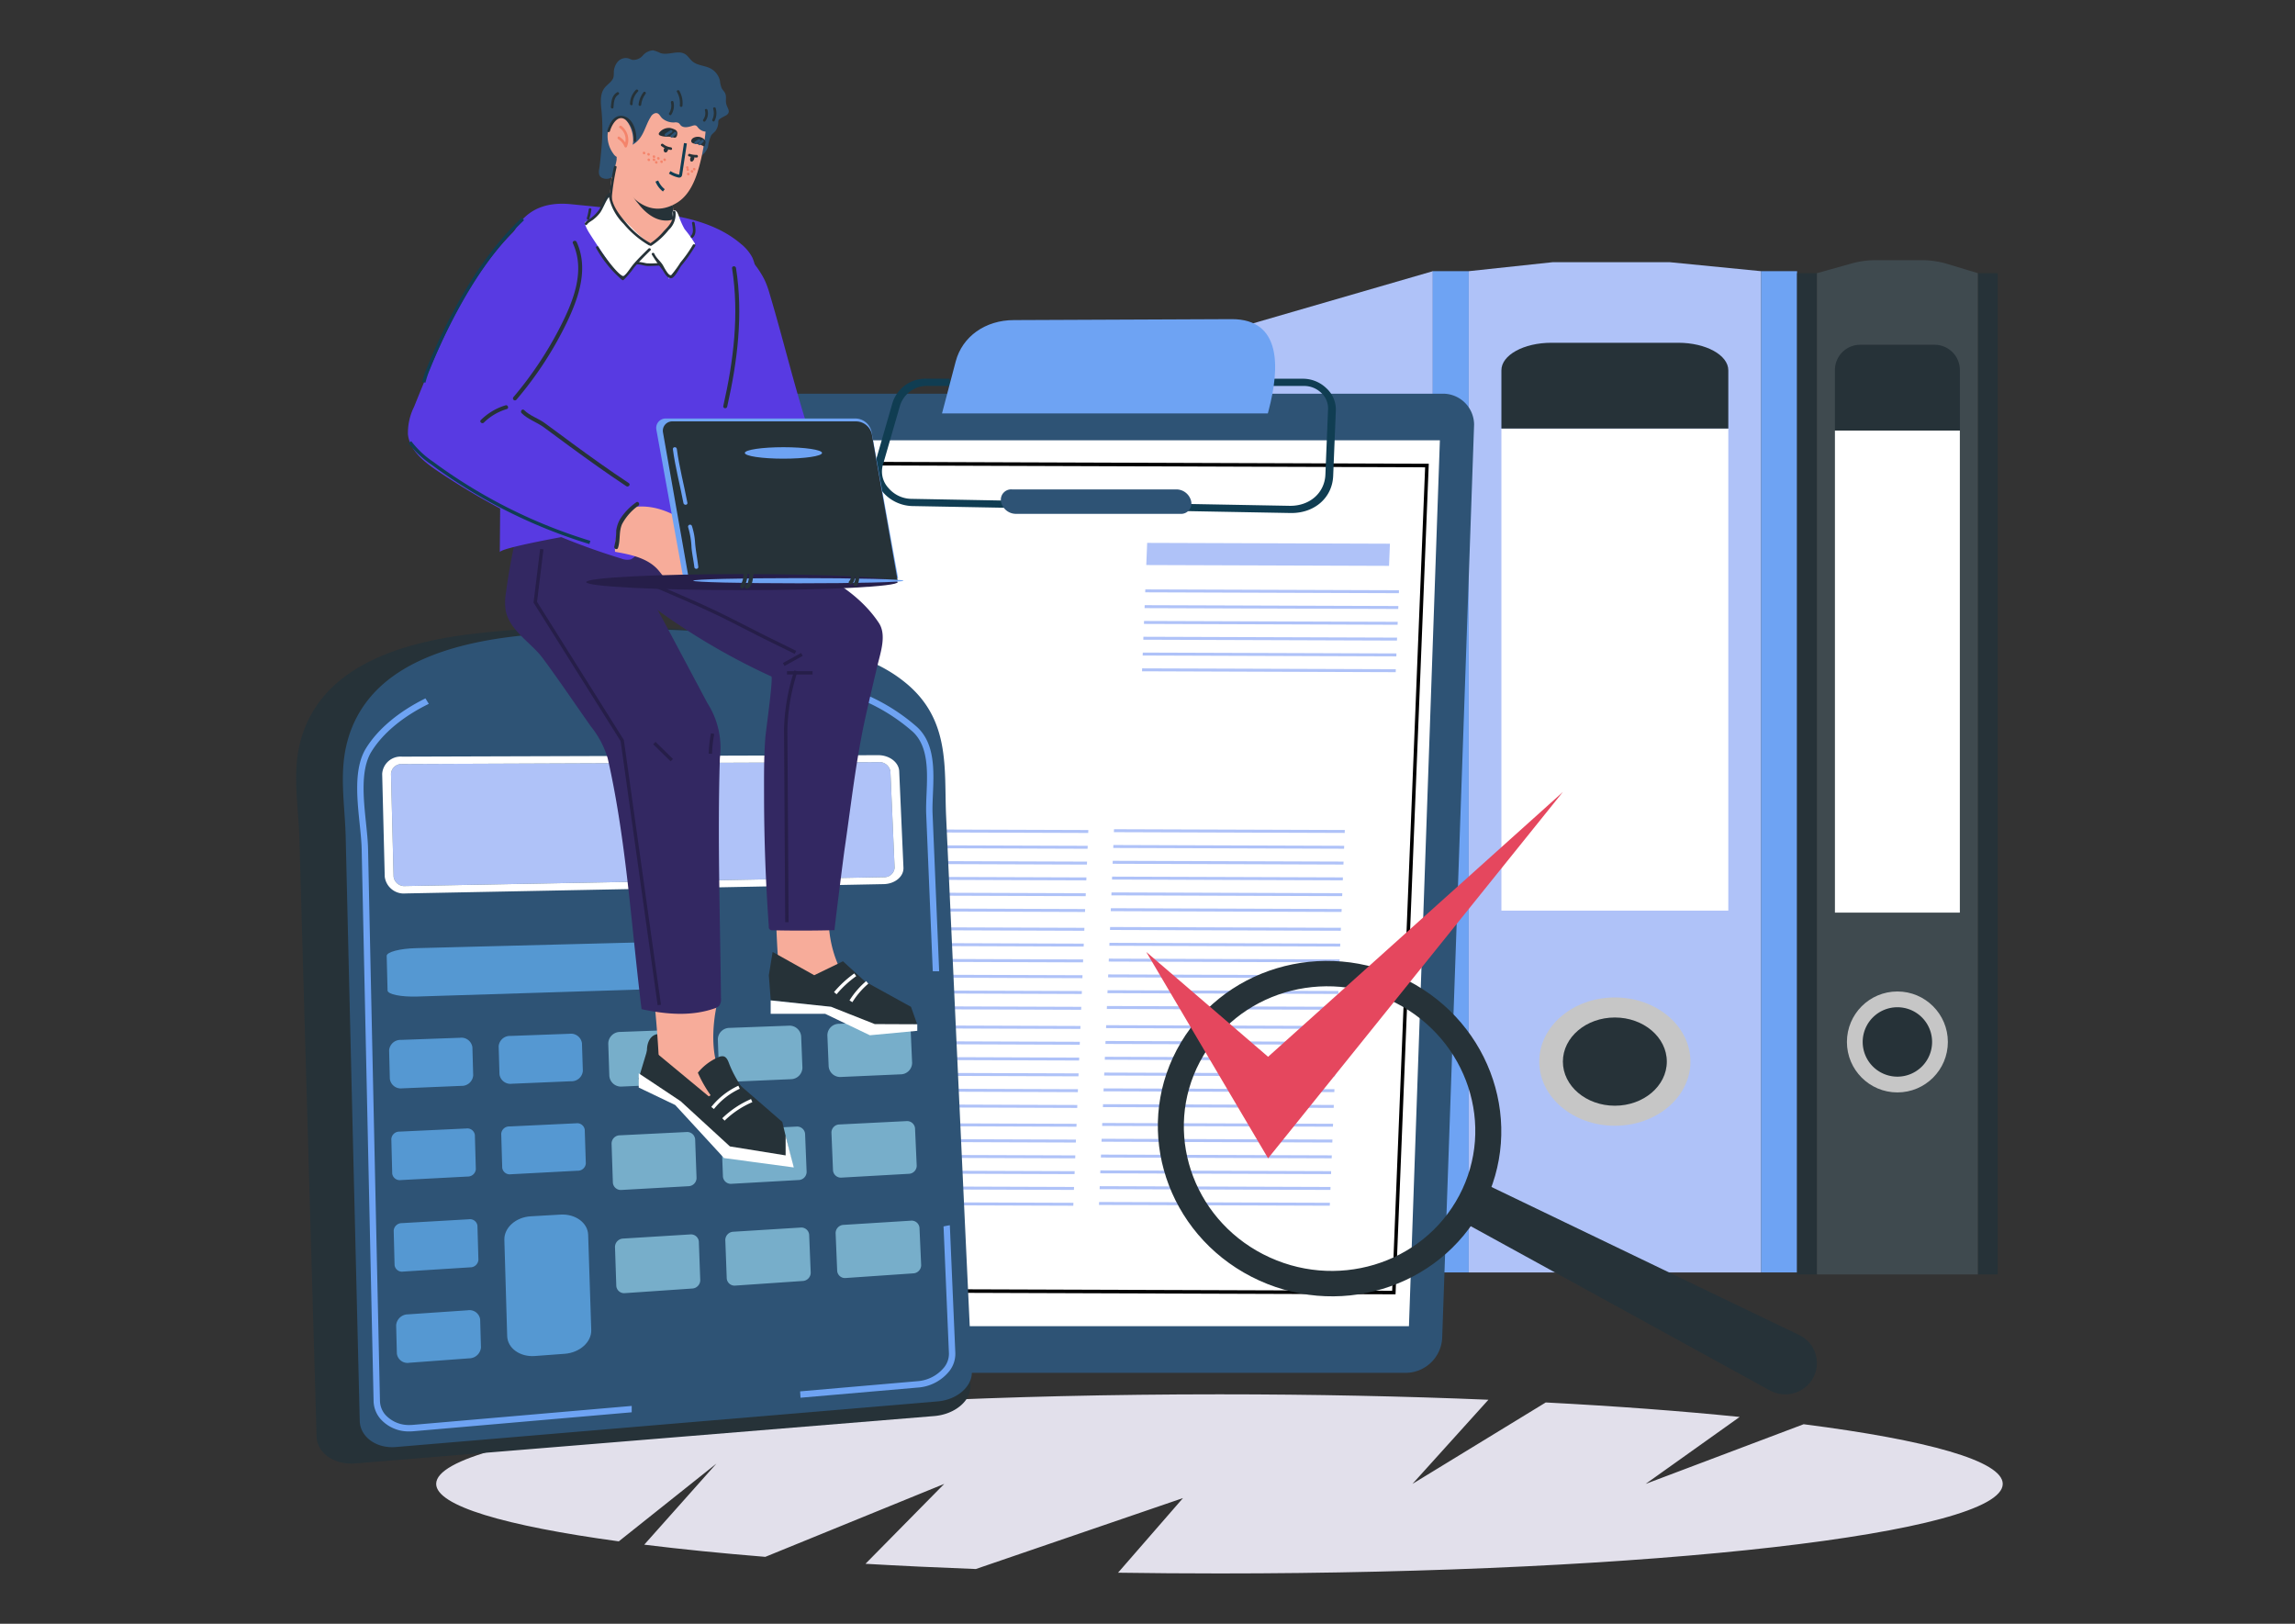 <svg xmlns="http://www.w3.org/2000/svg" width="400" height="283" viewBox="0 0 400 283">
  <rect x="0" y="0" width="400" height="283" fill="#333333" stroke="none"/>
  <g id="Grupo_951869" data-name="Grupo 951869" transform="translate(-180 -3709)">
    <rect id="Rectángulo_44902" data-name="Rectángulo 44902" width="400" height="283" transform="translate(180 3709)" fill="none"/>
    <g id="Grupo_951807" data-name="Grupo 951807" transform="translate(78.695 1769.572)">
      <path id="Trazado_636338" data-name="Trazado 636338" d="M420.78,2236.74l-27.539,10.4,16.388-11.669c-10.049-1.022-21.426-1.876-33.8-2.525L352.6,2247.137l13.238-14.664c-14.62-.611-30.409-.944-46.879-.944-75.4,0-136.519,6.988-136.519,15.608,0,3.813,11.961,7.307,31.828,10.017l17.019-13.554-12.581,14.131c6.37.788,13.439,1.5,21.1,2.124l31.186-12.717-13.727,13.926c6.156.357,12.58.662,19.23.911l36.109-12.365-11.318,13.006q8.679.128,17.676.13c75.4,0,136.519-6.989,136.519-15.608C455.478,2243.143,442.36,2239.5,420.78,2236.74Z" transform="translate(-5.114 -49.09)" fill="#e2e0eb"/>
      <g id="Grupo_951817" data-name="Grupo 951817" transform="translate(262.172 1985.123)">
        <path id="Trazado_636339" data-name="Trazado 636339" d="M373.943,1994.754l-88.875,25.781,1.119,138.276,87.756,10.449Z" transform="translate(-285.068 -1993.188)" fill="#afc2f8"/>
        <g id="Grupo_951816" data-name="Grupo 951816" transform="translate(88.834)">
          <g id="Grupo_951810" data-name="Grupo 951810">
            <g id="Grupo_951807-2" data-name="Grupo 951807" transform="translate(0 1.565)">
              <rect id="Rectángulo_44893" data-name="Rectángulo 44893" width="6.292" height="174.507" fill="#6ea3f3"/>
            </g>
            <g id="Grupo_951808" data-name="Grupo 951808" transform="translate(57.223 1.565)">
              <rect id="Rectángulo_44894" data-name="Rectángulo 44894" width="6.291" height="174.507" fill="#6ea3f3"/>
            </g>
            <g id="Grupo_951809" data-name="Grupo 951809" transform="translate(6.292)">
              <path id="Trazado_636340" data-name="Trazado 636340" d="M451.061,1994.426v174.507H400.129V1994.426l14.645-1.566h20.363Z" transform="translate(-400.129 -1992.86)" fill="#afc2f8"/>
            </g>
          </g>
          <g id="Grupo_951813" data-name="Grupo 951813" transform="translate(18.581 128.145)">
            <g id="Grupo_951811" data-name="Grupo 951811">
              <ellipse id="Elipse_5458" data-name="Elipse 5458" cx="13.174" cy="11.182" rx="13.174" ry="11.182" fill="#c6c6c6"/>
            </g>
            <g id="Grupo_951812" data-name="Grupo 951812" transform="translate(4.116 3.495)">
              <path id="Trazado_636341" data-name="Trazado 636341" d="M438.089,2159.776c0,4.245-4.055,7.688-9.057,7.688s-9.058-3.443-9.058-7.688,4.055-7.688,9.058-7.688S438.089,2155.53,438.089,2159.776Z" transform="translate(-419.974 -2152.088)" fill="#263238"/>
            </g>
          </g>
          <g id="Grupo_951814" data-name="Grupo 951814" transform="translate(11.982 28.998)">
            <rect id="Rectángulo_44895" data-name="Rectángulo 44895" width="39.547" height="84.014" fill="#fff"/>
          </g>
          <g id="Grupo_951815" data-name="Grupo 951815" transform="translate(11.982 14.048)">
            <path id="Trazado_636342" data-name="Trazado 636342" d="M446.559,2014.645V2024.8H407.012v-10.158c0-2.646,3.9-4.792,8.7-4.792h22.138C442.662,2009.853,446.559,2012,446.559,2014.645Z" transform="translate(-407.012 -2009.853)" fill="#263238"/>
          </g>
        </g>
      </g>
      <g id="Grupo_951831" data-name="Grupo 951831" transform="translate(229.401 1995.052)">
        <path id="Trazado_636343" data-name="Trazado 636343" d="M368.7,2184.933a6.4,6.4,0,0,1-6.627,6.3H251.287a6.019,6.019,0,0,1-5.856-5.959l5.632-161.284a3.464,3.464,0,0,1,3.585-3.406H368.976a5.427,5.427,0,0,1,5.279,5.373Z" transform="translate(-245.428 -2007.593)" fill="#2e5375"/>
        <path id="Trazado_636344" data-name="Trazado 636344" d="M364.146,2184.811H252.619l5.392-154.406H369.538Z" transform="translate(-246.674 -2009.295)" fill="#fff"/>
        <g id="Grupo_951830" data-name="Grupo 951830" transform="translate(8.503 24.844)">
          <g id="Grupo_951818" data-name="Grupo 951818">
            <path id="Trazado_636345" data-name="Trazado 636345" d="M359.739,2179.782l-101.037-.341a2.487,2.487,0,0,1-2.476-2.586l5.57-139.163a2.487,2.487,0,0,1,2.493-2.387l101.036.341a2.487,2.487,0,0,1,2.477,2.586l-5.57,139.163A2.488,2.488,0,0,1,359.739,2179.782Z" transform="translate(-255.802 -2034.987)" fill="#fff"/>
            <path id="Trazado_636346" data-name="Trazado 636346" d="M255.713,2179.674l5.794-144.753h.308l106.323.358-.012.309-5.781,144.445h-.309Zm6.387-144.133-5.743,143.518,105.4.354L367.5,2035.9Z" transform="translate(-255.713 -2034.921)"/>
          </g>
          <path id="Trazado_636347" data-name="Trazado 636347" d="M374.455,2056.039l-42.312-.143.155-3.862,42.312.143Z" transform="translate(-268.955 -2037.886)" fill="#afc2f8"/>
          <g id="Grupo_951819" data-name="Grupo 951819" transform="translate(62.447 22.25)">
            <path id="Trazado_636348" data-name="Trazado 636348" d="M376.127,2062.5l-44.214-.149.021-.513,44.214.149Z" transform="translate(-331.362 -2061.834)" fill="#afc2f8"/>
            <path id="Trazado_636349" data-name="Trazado 636349" d="M375.994,2065.828l-44.214-.149.021-.513,44.214.149Z" transform="translate(-331.339 -2062.411)" fill="#afc2f8"/>
            <path id="Trazado_636350" data-name="Trazado 636350" d="M375.86,2069.16l-44.214-.149.021-.514,44.214.149Z" transform="translate(-331.316 -2062.989)" fill="#afc2f8"/>
            <path id="Trazado_636351" data-name="Trazado 636351" d="M375.727,2072.49l-44.214-.149.021-.514,44.214.149Z" transform="translate(-331.293 -2063.566)" fill="#afc2f8"/>
            <path id="Trazado_636352" data-name="Trazado 636352" d="M375.594,2075.822l-44.214-.149.021-.514,44.214.149Z" transform="translate(-331.27 -2064.143)" fill="#afc2f8"/>
            <path id="Trazado_636353" data-name="Trazado 636353" d="M375.46,2079.153,331.247,2079l.021-.514,44.214.149Z" transform="translate(-331.247 -2064.72)" fill="#afc2f8"/>
          </g>
          <g id="Grupo_951824" data-name="Grupo 951824" transform="translate(10.239 64.057)">
            <g id="Grupo_951820" data-name="Grupo 951820" transform="translate(2.049)">
              <path id="Trazado_636354" data-name="Trazado 636354" d="M311.471,2113.051l-40.228-.136.021-.513,40.228.136Z" transform="translate(-270.692 -2112.402)" fill="#afc2f8"/>
              <path id="Trazado_636355" data-name="Trazado 636355" d="M311.338,2116.382l-40.228-.135.021-.514,40.228.135Z" transform="translate(-270.669 -2112.979)" fill="#afc2f8"/>
              <path id="Trazado_636356" data-name="Trazado 636356" d="M311.2,2119.713l-40.228-.135.021-.514,40.228.135Z" transform="translate(-270.646 -2113.556)" fill="#afc2f8"/>
              <path id="Trazado_636357" data-name="Trazado 636357" d="M311.072,2123.045l-40.228-.136.021-.513,40.228.135Z" transform="translate(-270.623 -2114.134)" fill="#afc2f8"/>
              <path id="Trazado_636358" data-name="Trazado 636358" d="M310.938,2126.376l-40.228-.136.021-.513,40.228.136Z" transform="translate(-270.6 -2114.711)" fill="#afc2f8"/>
              <path id="Trazado_636359" data-name="Trazado 636359" d="M310.8,2129.706l-40.228-.135.021-.513,40.228.136Z" transform="translate(-270.577 -2115.288)" fill="#afc2f8"/>
            </g>
            <g id="Grupo_951821" data-name="Grupo 951821" transform="translate(1.367 17.046)">
              <path id="Trazado_636360" data-name="Trazado 636360" d="M310.646,2133.669l-40.228-.135.021-.514,40.228.135Z" transform="translate(-269.867 -2133.02)" fill="#afc2f8"/>
              <path id="Trazado_636361" data-name="Trazado 636361" d="M310.513,2137l-40.228-.136.021-.513,40.228.135Z" transform="translate(-269.844 -2133.597)" fill="#afc2f8"/>
              <path id="Trazado_636362" data-name="Trazado 636362" d="M310.38,2140.331l-40.228-.135.021-.513,40.228.135Z" transform="translate(-269.821 -2134.174)" fill="#afc2f8"/>
              <path id="Trazado_636363" data-name="Trazado 636363" d="M310.246,2143.662l-40.228-.135.021-.514,40.228.135Z" transform="translate(-269.798 -2134.752)" fill="#afc2f8"/>
              <path id="Trazado_636364" data-name="Trazado 636364" d="M310.113,2146.993l-40.228-.136.021-.514,40.228.136Z" transform="translate(-269.774 -2135.328)" fill="#afc2f8"/>
              <path id="Trazado_636365" data-name="Trazado 636365" d="M309.98,2150.325l-40.228-.135.021-.513,40.228.135Z" transform="translate(-269.751 -2135.906)" fill="#afc2f8"/>
            </g>
            <g id="Grupo_951822" data-name="Grupo 951822" transform="translate(0.682 34.153)">
              <path id="Trazado_636366" data-name="Trazado 636366" d="M309.818,2154.363l-40.228-.136.021-.513,40.228.135Z" transform="translate(-269.039 -2153.713)" fill="#afc2f8"/>
              <path id="Trazado_636367" data-name="Trazado 636367" d="M309.685,2157.693l-40.228-.135.021-.514,40.228.135Z" transform="translate(-269.016 -2154.291)" fill="#afc2f8"/>
              <path id="Trazado_636368" data-name="Trazado 636368" d="M309.551,2161.024l-40.228-.135.021-.514,40.228.136Z" transform="translate(-268.992 -2154.867)" fill="#afc2f8"/>
              <path id="Trazado_636369" data-name="Trazado 636369" d="M309.418,2164.355l-40.228-.136.021-.513,40.228.136Z" transform="translate(-268.969 -2155.445)" fill="#afc2f8"/>
              <path id="Trazado_636370" data-name="Trazado 636370" d="M309.285,2167.687l-40.228-.135.021-.514,40.228.135Z" transform="translate(-268.946 -2156.022)" fill="#afc2f8"/>
              <path id="Trazado_636371" data-name="Trazado 636371" d="M309.152,2171.018l-40.228-.135.021-.514,40.228.135Z" transform="translate(-268.923 -2156.599)" fill="#afc2f8"/>
            </g>
            <g id="Grupo_951823" data-name="Grupo 951823" transform="translate(0 51.199)">
              <path id="Trazado_636372" data-name="Trazado 636372" d="M308.993,2174.98l-40.228-.136.021-.513,40.228.135Z" transform="translate(-268.214 -2174.331)" fill="#afc2f8"/>
              <path id="Trazado_636373" data-name="Trazado 636373" d="M308.86,2178.311l-40.228-.135.021-.514,40.228.135Z" transform="translate(-268.19 -2174.908)" fill="#afc2f8"/>
              <path id="Trazado_636374" data-name="Trazado 636374" d="M308.726,2181.642l-40.228-.135.021-.513,40.228.135Z" transform="translate(-268.167 -2175.485)" fill="#afc2f8"/>
              <path id="Trazado_636375" data-name="Trazado 636375" d="M308.593,2184.973l-40.228-.135.021-.513,40.228.135Z" transform="translate(-268.144 -2176.063)" fill="#afc2f8"/>
              <path id="Trazado_636376" data-name="Trazado 636376" d="M308.46,2188.3l-40.228-.136.021-.513,40.228.135Z" transform="translate(-268.121 -2176.64)" fill="#afc2f8"/>
              <path id="Trazado_636377" data-name="Trazado 636377" d="M308.326,2191.635,268.1,2191.5l.021-.514,40.228.135Z" transform="translate(-268.098 -2177.217)" fill="#afc2f8"/>
            </g>
          </g>
          <g id="Grupo_951829" data-name="Grupo 951829" transform="translate(54.943 64.052)">
            <g id="Grupo_951825" data-name="Grupo 951825" transform="translate(2.049)">
              <path id="Trazado_636378" data-name="Trazado 636378" d="M365.544,2113.045l-40.228-.135.021-.513,40.228.135Z" transform="translate(-324.765 -2112.396)" fill="#afc2f8"/>
              <path id="Trazado_636379" data-name="Trazado 636379" d="M365.411,2116.376l-40.228-.135.021-.514,40.228.136Z" transform="translate(-324.742 -2112.973)" fill="#afc2f8"/>
              <path id="Trazado_636380" data-name="Trazado 636380" d="M365.278,2119.707l-40.228-.135.021-.514,40.228.135Z" transform="translate(-324.719 -2113.55)" fill="#afc2f8"/>
              <path id="Trazado_636381" data-name="Trazado 636381" d="M365.144,2123.039l-40.228-.136.021-.513,40.228.135Z" transform="translate(-324.696 -2114.128)" fill="#afc2f8"/>
              <path id="Trazado_636382" data-name="Trazado 636382" d="M365.011,2126.37l-40.228-.135.021-.514,40.228.135Z" transform="translate(-324.672 -2114.705)" fill="#afc2f8"/>
              <path id="Trazado_636383" data-name="Trazado 636383" d="M364.878,2129.7l-40.228-.135.021-.514,40.228.135Z" transform="translate(-324.649 -2115.282)" fill="#afc2f8"/>
            </g>
            <g id="Grupo_951826" data-name="Grupo 951826" transform="translate(1.367 17.046)">
              <path id="Trazado_636384" data-name="Trazado 636384" d="M364.719,2133.663l-40.228-.136.021-.513,40.228.135Z" transform="translate(-323.94 -2133.014)" fill="#afc2f8"/>
              <path id="Trazado_636385" data-name="Trazado 636385" d="M364.586,2136.994l-40.228-.135.021-.514,40.228.136Z" transform="translate(-323.917 -2133.591)" fill="#afc2f8"/>
              <path id="Trazado_636386" data-name="Trazado 636386" d="M364.453,2140.325l-40.228-.135.021-.513,40.228.135Z" transform="translate(-323.894 -2134.168)" fill="#afc2f8"/>
              <path id="Trazado_636387" data-name="Trazado 636387" d="M364.319,2143.656l-40.228-.136.021-.513,40.228.136Z" transform="translate(-323.87 -2134.745)" fill="#afc2f8"/>
              <path id="Trazado_636388" data-name="Trazado 636388" d="M364.186,2146.987l-40.228-.135.021-.514,40.228.135Z" transform="translate(-323.847 -2135.323)" fill="#afc2f8"/>
              <path id="Trazado_636389" data-name="Trazado 636389" d="M364.053,2150.319l-40.228-.136.021-.514,40.228.135Z" transform="translate(-323.824 -2135.9)" fill="#afc2f8"/>
            </g>
            <g id="Grupo_951827" data-name="Grupo 951827" transform="translate(0.682 34.154)">
              <path id="Trazado_636390" data-name="Trazado 636390" d="M363.891,2154.356l-40.228-.135.02-.513,40.228.135Z" transform="translate(-323.112 -2153.707)" fill="#afc2f8"/>
              <path id="Trazado_636391" data-name="Trazado 636391" d="M363.758,2157.688l-40.228-.135.021-.513,40.228.135Z" transform="translate(-323.088 -2154.285)" fill="#afc2f8"/>
              <path id="Trazado_636392" data-name="Trazado 636392" d="M363.624,2161.019l-40.228-.136.021-.514,40.228.136Z" transform="translate(-323.065 -2154.861)" fill="#afc2f8"/>
              <path id="Trazado_636393" data-name="Trazado 636393" d="M363.491,2164.35l-40.228-.136.021-.513,40.228.135Z" transform="translate(-323.042 -2155.439)" fill="#afc2f8"/>
              <path id="Trazado_636394" data-name="Trazado 636394" d="M363.358,2167.68l-40.228-.135.021-.513,40.228.136Z" transform="translate(-323.019 -2156.016)" fill="#afc2f8"/>
              <path id="Trazado_636395" data-name="Trazado 636395" d="M363.224,2171.011,323,2170.876l.021-.514,40.228.135Z" transform="translate(-322.996 -2156.593)" fill="#afc2f8"/>
            </g>
            <g id="Grupo_951828" data-name="Grupo 951828" transform="translate(0 51.199)">
              <path id="Trazado_636396" data-name="Trazado 636396" d="M363.066,2174.974l-40.228-.135.021-.513,40.228.135Z" transform="translate(-322.286 -2174.325)" fill="#afc2f8"/>
              <path id="Trazado_636397" data-name="Trazado 636397" d="M362.933,2178.305l-40.228-.136.021-.513,40.228.135Z" transform="translate(-322.263 -2174.903)" fill="#afc2f8"/>
              <path id="Trazado_636398" data-name="Trazado 636398" d="M362.8,2181.636l-40.228-.135.021-.514,40.228.135Z" transform="translate(-322.24 -2175.479)" fill="#afc2f8"/>
              <path id="Trazado_636399" data-name="Trazado 636399" d="M362.666,2184.968l-40.228-.135.021-.513,40.228.135Z" transform="translate(-322.217 -2176.057)" fill="#afc2f8"/>
              <path id="Trazado_636400" data-name="Trazado 636400" d="M362.533,2188.3l-40.228-.136.021-.513,40.228.135Z" transform="translate(-322.194 -2176.634)" fill="#afc2f8"/>
              <path id="Trazado_636401" data-name="Trazado 636401" d="M362.4,2191.63l-40.228-.135.021-.513,40.228.135Z" transform="translate(-322.171 -2177.211)" fill="#afc2f8"/>
            </g>
          </g>
        </g>
        <path id="Trazado_636402" data-name="Trazado 636402" d="M347.517,2040.833h-.169l-65.968-1.214a7.026,7.026,0,0,1-5.129-2.475,5.541,5.541,0,0,1-1.292-5.072l3.016-10.45a6.016,6.016,0,0,1,6.052-4.194h3.9l.2,1.258h-3.9a4.915,4.915,0,0,0-4.945,3.427l-3.016,10.45a4.2,4.2,0,0,0,.992,3.9,5.322,5.322,0,0,0,3.939,1.9l65.968,1.215c3.5.063,6.129-2.228,6.259-5.451l.467-11.489a3.654,3.654,0,0,0-1.193-2.743,4.267,4.267,0,0,0-2.918-1.206h-8.358l-.2-1.258h8.358a5.883,5.883,0,0,1,4.022,1.662,5.039,5.039,0,0,1,1.645,3.781l-.468,11.489C354.626,2038.133,351.583,2040.833,347.517,2040.833Z" transform="translate(-250.513 -2007.046)" fill="#103d52"/>
        <path id="Trazado_636403" data-name="Trazado 636403" d="M345.869,2021.3h-56.79l2.388-9.055c1.149-4.355,5.17-7.211,10.156-7.211l37.968-.165c8.638,0,8.4,8.38,6.411,15.927Z" transform="translate(-252.991 -2004.871)" fill="#6ea3f3"/>
        <path id="Trazado_636404" data-name="Trazado 636404" d="M332.767,2045.022H304.1a2.661,2.661,0,0,1-2.583-2.108l-.007-.043a1.8,1.8,0,0,1,1.9-2.109h28.671a2.66,2.66,0,0,1,2.583,2.109l.007.043A1.8,1.8,0,0,1,332.767,2045.022Z" transform="translate(-255.14 -2011.09)" fill="#2e5375"/>
      </g>
      <g id="Grupo_951855" data-name="Grupo 951855" transform="translate(152.923 2048.613)">
        <g id="Grupo_951832" data-name="Grupo 951832">
          <path id="Trazado_636405" data-name="Trazado 636405" d="M158.1,2081.4a19.915,19.915,0,0,0-4.356,8c-1.59,5.687-.416,11.425-.254,17.191q.469,16.592.941,33.17.872,30.42,1.756,60.792.151,5.152.3,10.3c.084,2.873,3.1,4.966,6.73,4.673l100.913-8.256c3.634-.3,6.466-2.7,6.323-5.352q-.96-17.915-1.916-35.852-1.665-31.419-3.316-62.9c-.441-8.455.892-17.376-8.083-24.064-7.6-5.744-18.9-7.143-28.817-8.206a197.539,197.539,0,0,0-44.222,0C173.732,2072.082,163.873,2074.945,158.1,2081.4Z" transform="translate(-152.923 -2069.656)" fill="#263238"/>
        </g>
        <g id="Grupo_951833" data-name="Grupo 951833" transform="translate(8.141 0.481)">
          <path id="Trazado_636406" data-name="Trazado 636406" d="M167.67,2081.929a19.872,19.872,0,0,0-4.106,7.819c-1.508,5.552-.428,11.14-.3,16.762q.382,16.176.768,32.342.712,29.668,1.433,59.3l.246,10.053c.069,2.8,2.881,4.848,6.282,4.564l94.465-7.956c3.4-.289,6.061-2.634,5.939-5.237q-.823-17.567-1.642-35.15-1.43-30.8-2.846-61.636c-.379-8.282.9-17.026-7.474-23.541-7.092-5.591-17.674-6.909-26.957-7.9a177.331,177.331,0,0,0-41.42.21C182.342,2072.768,173.1,2075.61,167.67,2081.929Z" transform="translate(-162.77 -2070.238)" fill="#2e5375"/>
        </g>
        <g id="Grupo_951834" data-name="Grupo 951834" transform="translate(10.642 10.984)">
          <path id="Trazado_636407" data-name="Trazado 636407" d="M213.638,2208.13l-38.113,3.3c-.2.017-.4.026-.6.026h0a5.516,5.516,0,0,1-4.273-1.833,3.843,3.843,0,0,1-.892-2.38l-.093-4.245c-.408-18.644-.82-37.621-1.224-56.4q-.381-17.758-.758-35.53c-.029-1.349-.188-2.88-.355-4.5-.456-4.39-.972-9.365.94-12.466,1.99-3.221,5.49-6.124,10-8.332-.188-.315-.381-.635-.587-.951-4.653,2.3-8.277,5.325-10.362,8.7-2.111,3.423-1.573,8.6-1.1,13.166.166,1.6.322,3.106.35,4.41q.378,17.77.758,35.53c.405,18.783.817,37.76,1.225,56.4l.093,4.246a4.946,4.946,0,0,0,1.145,3.061,6.545,6.545,0,0,0,5.132,2.239h0c.228,0,.461-.01.691-.03l38.022-3.3C213.638,2208.875,213.637,2208.5,213.638,2208.13Z" transform="translate(-165.795 -2083.267)" fill="#6ea3f3"/>
          <path id="Trazado_636408" data-name="Trazado 636408" d="M283.025,2101.16c-.053,1.245-.1,2.422-.059,3.494.38,9.112.762,18.264,1.145,27.4q.557,0,1.114,0c-.383-9.155-.766-18.323-1.147-27.45-.043-1.026.007-2.179.059-3.4.176-4.147.376-8.847-2.782-11.738a33.6,33.6,0,0,0-11.254-6.527c-.13.348-.269.693-.413,1.033a32.508,32.508,0,0,1,10.913,6.313C283.38,2092.831,283.191,2097.256,283.025,2101.16Z" transform="translate(-183.796 -2082.942)" fill="#6ea3f3"/>
          <path id="Trazado_636409" data-name="Trazado 636409" d="M285.262,2195.882q-.554.089-1.1.207.468,11.051.938,22.1a3.79,3.79,0,0,1-.828,2.456,6.606,6.606,0,0,1-4.706,2.421l-20.4,1.769q.032.555.069,1.11l20.431-1.771a7.728,7.728,0,0,0,5.5-2.86,4.881,4.881,0,0,0,1.051-3.173Q285.734,2207.012,285.262,2195.882Z" transform="translate(-181.971 -2102.51)" fill="#6ea3f3"/>
        </g>
        <g id="Grupo_951837" data-name="Grupo 951837" transform="translate(14.992 22.43)">
          <g id="Grupo_951835" data-name="Grupo 951835" transform="translate(1.536 1.215)">
            <path id="Trazado_636410" data-name="Trazado 636410" d="M174.89,2098.588l82.98-.331a1.936,1.936,0,0,1,2.088,1.585l.735,16.828a1.8,1.8,0,0,1-1.956,1.633l-83.3,1.549a1.9,1.9,0,0,1-2.069-1.659l-.451-17.9A1.832,1.832,0,0,1,174.89,2098.588Z" transform="translate(-172.914 -2098.257)" fill="#afc2f8"/>
          </g>
          <g id="Grupo_951836" data-name="Grupo 951836">
            <path id="Trazado_636411" data-name="Trazado 636411" d="M171.058,2100.043l.446,17.92a3.347,3.347,0,0,0,3.642,2.922l83.322-1.623c1.968-.04,3.513-1.33,3.445-2.875l-.741-16.809c-.068-1.546-1.717-2.8-3.677-2.791l-82.961.257A3.223,3.223,0,0,0,171.058,2100.043Zm1.535-.007a1.832,1.832,0,0,1,1.975-1.7l82.98-.331a1.936,1.936,0,0,1,2.088,1.585l.735,16.829a1.8,1.8,0,0,1-1.956,1.632l-83.3,1.549a1.9,1.9,0,0,1-2.069-1.659Z" transform="translate(-171.057 -2096.787)" fill="#fff"/>
          </g>
        </g>
        <g id="Grupo_951838" data-name="Grupo 951838" transform="translate(92.595 68.861)">
          <path id="Trazado_636412" data-name="Trazado 636412" d="M267.342,2162.6l10.314-.455a2.02,2.02,0,0,0,2.029-2l-.239-5.366a2.035,2.035,0,0,0-2.2-1.829l-10.3.386a2.019,2.019,0,0,0-2.031,2.007l.224,5.423A2.022,2.022,0,0,0,267.342,2162.6Z" transform="translate(-264.923 -2152.949)" fill="#77aeca"/>
        </g>
        <g id="Grupo_951839" data-name="Grupo 951839" transform="translate(93.296 86.205)">
          <path id="Trazado_636413" data-name="Trazado 636413" d="M267.568,2183.775l11.655-.659a1.422,1.422,0,0,0,1.409-1.4l-.292-6.538a1.391,1.391,0,0,0-1.524-1.246l-11.636.582a1.419,1.419,0,0,0-1.41,1.407l.274,6.607A1.383,1.383,0,0,0,267.568,2183.775Z" transform="translate(-265.771 -2173.927)" fill="#77aeca"/>
        </g>
        <g id="Grupo_951840" data-name="Grupo 951840" transform="translate(94.023 103.561)">
          <path id="Trazado_636414" data-name="Trazado 636414" d="M268.454,2204.911l11.694-.805a1.446,1.446,0,0,0,1.414-1.42l-.294-6.535a1.373,1.373,0,0,0-1.529-1.227l-11.674.728a1.444,1.444,0,0,0-1.414,1.425l.274,6.6A1.364,1.364,0,0,0,268.454,2204.911Z" transform="translate(-266.651 -2194.921)" fill="#77aeca"/>
        </g>
        <g id="Grupo_951841" data-name="Grupo 951841" transform="translate(73.495 69.576)">
          <path id="Trazado_636415" data-name="Trazado 636415" d="M244.213,2163.591l10.313-.451a2.041,2.041,0,0,0,2.036-2.027l-.219-5.441a2.038,2.038,0,0,0-2.188-1.857l-10.295.383a2.039,2.039,0,0,0-2.038,2.034l.2,5.5A2.025,2.025,0,0,0,244.213,2163.591Z" transform="translate(-241.82 -2153.813)" fill="#77aeca"/>
        </g>
        <g id="Grupo_951842" data-name="Grupo 951842" transform="translate(74.134 87.162)">
          <path id="Trazado_636416" data-name="Trazado 636416" d="M244.361,2185.056l11.655-.656a1.435,1.435,0,0,0,1.414-1.42l-.269-6.629a1.391,1.391,0,0,0-1.519-1.265l-11.634.577a1.435,1.435,0,0,0-1.415,1.425l.25,6.7A1.384,1.384,0,0,0,244.361,2185.056Z" transform="translate(-242.593 -2175.084)" fill="#77aeca"/>
        </g>
        <g id="Grupo_951843" data-name="Grupo 951843" transform="translate(74.798 104.759)">
          <path id="Trazado_636417" data-name="Trazado 636417" d="M245.17,2206.484l11.693-.8a1.459,1.459,0,0,0,1.418-1.437l-.27-6.626a1.374,1.374,0,0,0-1.524-1.246l-11.673.724a1.458,1.458,0,0,0-1.419,1.443l.25,6.694A1.366,1.366,0,0,0,245.17,2206.484Z" transform="translate(-243.396 -2196.37)" fill="#77aeca"/>
        </g>
        <g id="Grupo_951844" data-name="Grupo 951844" transform="translate(54.398 70.284)">
          <path id="Trazado_636418" data-name="Trazado 636418" d="M221.085,2164.572l10.313-.448a2.06,2.06,0,0,0,2.042-2.053l-.2-5.514a2.039,2.039,0,0,0-2.18-1.884l-10.295.38a2.058,2.058,0,0,0-2.044,2.059l.184,5.572A2.027,2.027,0,0,0,221.085,2164.572Z" transform="translate(-218.721 -2154.67)" fill="#77aeca"/>
        </g>
        <g id="Grupo_951845" data-name="Grupo 951845" transform="translate(54.974 88.111)">
          <path id="Trazado_636419" data-name="Trazado 636419" d="M221.157,2186.328l11.653-.651a1.451,1.451,0,0,0,1.418-1.439l-.244-6.72a1.392,1.392,0,0,0-1.514-1.284l-11.633.573a1.448,1.448,0,0,0-1.419,1.443l.226,6.789A1.384,1.384,0,0,0,221.157,2186.328Z" transform="translate(-219.418 -2176.233)" fill="#77aeca"/>
        </g>
        <g id="Grupo_951846" data-name="Grupo 951846" transform="translate(55.574 105.951)">
          <path id="Trazado_636420" data-name="Trazado 636420" d="M221.888,2208.049l11.693-.8A1.476,1.476,0,0,0,235,2205.8l-.245-6.716a1.376,1.376,0,0,0-1.519-1.265l-11.672.72a1.474,1.474,0,0,0-1.424,1.46l.227,6.786A1.367,1.367,0,0,0,221.888,2208.049Z" transform="translate(-220.143 -2197.811)" fill="#77aeca"/>
        </g>
        <g id="Grupo_951847" data-name="Grupo 951847" transform="translate(35.293 70.986)">
          <path id="Trazado_636421" data-name="Trazado 636421" d="M197.919,2164.229l10.309-.435a1.971,1.971,0,0,0,2.058-1.805l-.155-4.829a1.935,1.935,0,0,0-2.165-1.639l-10.293.376a1.968,1.968,0,0,0-2.059,1.811l.142,4.876A1.923,1.923,0,0,0,197.919,2164.229Z" transform="translate(-195.612 -2155.519)" fill="#5598d2"/>
        </g>
        <g id="Grupo_951848" data-name="Grupo 951848" transform="translate(35.738 86.588)">
          <path id="Trazado_636422" data-name="Trazado 636422" d="M197.826,2183.275l11.644-.617a1.384,1.384,0,0,0,1.428-1.265l-.189-5.883a1.324,1.324,0,0,0-1.5-1.117l-11.626.55a1.382,1.382,0,0,0-1.429,1.268l.174,5.942A1.317,1.317,0,0,0,197.826,2183.275Z" transform="translate(-196.15 -2174.391)" fill="#5598d2"/>
        </g>
        <g id="Grupo_951849" data-name="Grupo 951849" transform="translate(16.2 71.681)">
          <path id="Trazado_636423" data-name="Trazado 636423" d="M174.8,2165.176l10.308-.431a1.987,1.987,0,0,0,2.064-1.828l-.138-4.893a1.933,1.933,0,0,0-2.158-1.663l-10.292.372a1.984,1.984,0,0,0-2.065,1.833l.125,4.941A1.923,1.923,0,0,0,174.8,2165.176Z" transform="translate(-172.517 -2156.359)" fill="#5598d2"/>
        </g>
        <g id="Grupo_951850" data-name="Grupo 951850" transform="translate(16.591 87.492)">
          <path id="Trazado_636424" data-name="Trazado 636424" d="M174.64,2184.475l11.644-.614a1.4,1.4,0,0,0,1.432-1.28l-.169-5.962a1.323,1.323,0,0,0-1.5-1.134l-11.626.546a1.393,1.393,0,0,0-1.433,1.284l.153,6.021A1.317,1.317,0,0,0,174.64,2184.475Z" transform="translate(-172.991 -2175.483)" fill="#5598d2"/>
        </g>
        <g id="Grupo_951851" data-name="Grupo 951851" transform="translate(16.998 103.318)">
          <path id="Trazado_636425" data-name="Trazado 636425" d="M175.137,2203.74l11.677-.739a1.416,1.416,0,0,0,1.436-1.3l-.169-5.958a1.31,1.31,0,0,0-1.5-1.118l-11.66.672a1.413,1.413,0,0,0-1.436,1.3l.154,6.018A1.3,1.3,0,0,0,175.137,2203.74Z" transform="translate(-173.483 -2194.626)" fill="#5598d2"/>
        </g>
        <g id="Grupo_951852" data-name="Grupo 951852" transform="translate(17.42 119.178)">
          <path id="Trazado_636426" data-name="Trazado 636426" d="M176.3,2222.957l10.4-.769a2.079,2.079,0,0,0,2.082-1.9l-.14-4.885a1.876,1.876,0,0,0-2.178-1.591l-10.381.709a2.075,2.075,0,0,0-2.083,1.9l.126,4.933A1.864,1.864,0,0,0,176.3,2222.957Z" transform="translate(-173.993 -2213.811)" fill="#5598d2"/>
        </g>
        <g id="Grupo_951853" data-name="Grupo 951853" transform="translate(15.785 55.012)">
          <path id="Trazado_636427" data-name="Trazado 636427" d="M177.343,2145.681l40.871-1.283c2.842-.091,5.127-.689,5.1-1.338l-.208-5.816c-.023-.648-2.342-1.114-5.18-1.04l-40.809,1.047c-2.837.071-5.123.674-5.107,1.346l.151,6.027C172.185,2145.3,174.5,2145.769,177.343,2145.681Z" transform="translate(-172.016 -2136.197)" fill="#5598d2"/>
        </g>
        <g id="Grupo_951854" data-name="Grupo 951854" transform="translate(36.28 102.491)">
          <path id="Trazado_636428" data-name="Trazado 636428" d="M202.133,2218.284l5.224-.389c2.606-.2,4.664-2.052,4.6-4.148l-.538-16.585c-.068-2.1-2.226-3.676-4.822-3.525l-5.2.3c-2.594.151-4.647,1.99-4.585,4.109l.494,16.754C197.363,2216.919,199.527,2218.479,202.133,2218.284Z" transform="translate(-196.805 -2193.627)" fill="#5598d2"/>
        </g>
      </g>
      <g id="Grupo_951865" data-name="Grupo 951865" transform="translate(414.521 1984.773)">
        <g id="Grupo_951859" data-name="Grupo 951859">
          <g id="Grupo_951856" data-name="Grupo 951856" transform="translate(0 2.266)">
            <rect id="Rectángulo_44896" data-name="Rectángulo 44896" width="3.464" height="174.507" fill="#263238"/>
          </g>
          <g id="Grupo_951857" data-name="Grupo 951857" transform="translate(31.504 2.266)">
            <rect id="Rectángulo_44897" data-name="Rectángulo 44897" width="3.464" height="174.507" fill="#263238"/>
          </g>
          <g id="Grupo_951858" data-name="Grupo 951858" transform="translate(3.464)">
            <path id="Trazado_636429" data-name="Trazado 636429" d="M501.575,1994.7v174.507h-28.04V1994.7l6.039-1.688a15.626,15.626,0,0,1,4.206-.577h7.991a15.594,15.594,0,0,1,4.521.669Z" transform="translate(-473.535 -1992.437)" fill="#3f4a4f"/>
          </g>
        </g>
        <g id="Grupo_951862" data-name="Grupo 951862" transform="translate(8.687 127.455)">
          <g id="Grupo_951860" data-name="Grupo 951860">
            <circle id="Elipse_5459" data-name="Elipse 5459" cx="8.797" cy="8.797" r="8.797" fill="#c6c6c6"/>
          </g>
          <g id="Grupo_951861" data-name="Grupo 951861" transform="translate(2.749 2.749)">
            <path id="Trazado_636430" data-name="Trazado 636430" d="M495.273,2155.976a6.048,6.048,0,1,1-6.048-6.048A6.048,6.048,0,0,1,495.273,2155.976Z" transform="translate(-483.177 -2149.928)" fill="#263238"/>
          </g>
        </g>
        <g id="Grupo_951863" data-name="Grupo 951863" transform="translate(6.597 29.698)">
          <rect id="Rectángulo_44898" data-name="Rectángulo 44898" width="21.772" height="84.014" fill="#fff"/>
        </g>
        <g id="Grupo_951864" data-name="Grupo 951864" transform="translate(6.597 14.748)">
          <path id="Trazado_636431" data-name="Trazado 636431" d="M499.1,2014.673v10.553H477.324v-10.553a4.4,4.4,0,0,1,4.4-4.4H494.7A4.4,4.4,0,0,1,499.1,2014.673Z" transform="translate(-477.324 -2010.276)" fill="#263238"/>
        </g>
      </g>
      <g id="Grupo_951866" data-name="Grupo 951866" transform="translate(303.107 2106.897)">
        <path id="Trazado_636432" data-name="Trazado 636432" d="M459.991,2220.964l.053-.1a5.415,5.415,0,0,0-2.547-7.386l-54.736-26.335-3.576,6.774,53.215,29.216A5.553,5.553,0,0,0,459.991,2220.964Z" transform="translate(-345.775 -2148.297)" fill="#263238"/>
        <path id="Trazado_636433" data-name="Trazado 636433" d="M391.156,2183.1c7.527-14.254,1.7-31.948-13.015-39.521s-32.744-2.154-40.27,12.1-1.7,31.948,13.016,39.521S383.631,2197.352,391.156,2183.1Zm-38.207,8.193c-12.488-6.427-17.433-21.441-11.046-33.539s21.688-16.694,34.175-10.268,17.433,21.442,11.045,33.538S365.437,2197.716,352.95,2191.29Z" transform="translate(-334.582 -2140.156)" fill="#263238"/>
      </g>
      <path id="Trazado_636434" data-name="Trazado 636434" d="M332.143,2132.429l21.233,35.968,51.38-63.852-51.38,46.152Z" transform="translate(-31.052 -27.089)" fill="#e5475e"/>
      <g id="Grupo_951868" data-name="Grupo 951868" transform="translate(172.374 1948.201)">
        <g id="Grupo_951867" data-name="Grupo 951867">
          <path id="Trazado_636435" data-name="Trazado 636435" d="M236.08,2166.325a2.469,2.469,0,0,1-2.319.054c-2.512-.935-4.429-2.99-6.079-5.1-1-1.278-1.306-4.6.47-5.517,1.71-.884,4.7,1.422,5.724,2.574a13.013,13.013,0,0,1,2.618,5.028C236.793,2164.383,236.929,2165.684,236.08,2166.325Z" transform="translate(-185.188 -1984.128)" fill="#263238"/>
          <path id="Trazado_636436" data-name="Trazado 636436" d="M247.274,2035.031a6.369,6.369,0,0,1-3.767-.377c-2.029-1.062-2.556-3.681-2.794-5.959a130.537,130.537,0,0,1-.284-24.047c.3-3.689.775-7.5,2.362-10.887.89-1.9,1.29-3.121,3.218-2.433,1.455.519,3.128,3.2,3.741,4.526a17.136,17.136,0,0,1,.814,2.316c2.5,8.379,4.442,16.756,7.218,25.085.8,2.543,1.528,5.572-.12,7.669a7.155,7.155,0,0,1-2.74,1.916A26.356,26.356,0,0,1,247.274,2035.031Z" transform="translate(-187.463 -1955.639)" fill="#583ae2"/>
          <path id="Trazado_636437" data-name="Trazado 636437" d="M229.15,1970.05a7.15,7.15,0,0,0-.2-2.512,4.578,4.578,0,0,0-2.667-2.61,5.349,5.349,0,0,0-6,1.1c-1.116,1.289-1.35,3.1-1.536,4.792a58.721,58.721,0,0,1-1.136,9.145.479.479,0,0,1-.458.452l-2.092.468a.73.73,0,0,0-.46.23c-.194.273.055.635.292.871a76.463,76.463,0,0,0,8.167,7.079,16.332,16.332,0,0,0,4.289,2.515q2.474-3.453,4.682-7.087a.872.872,0,0,0,.132-.292c.061-.328-.24-.6-.517-.788-.763-.51-1.651-.982-1.99-1.835a3.767,3.767,0,0,1-.2-.96A70.95,70.95,0,0,1,229.15,1970.05Z" transform="translate(-183.05 -1951.02)" fill="#f7ac9a"/>
          <path id="Trazado_636438" data-name="Trazado 636438" d="M233.916,1969.314a1.144,1.144,0,0,1-.208-.719c-.009-1.114.714-2.152.634-3.264a5.946,5.946,0,0,0-.346-1.344,5.961,5.961,0,0,1-.264-2.949,3.284,3.284,0,0,1,1.692-2.339,3.647,3.647,0,0,1,1.912-.274,2.071,2.071,0,0,1,.715.172,2.5,2.5,0,0,1,.751.673,7.674,7.674,0,0,1,1.476,2.218,2.6,2.6,0,0,1-.294,2.539c-.228.269-.53.474-.735.763a6.757,6.757,0,0,0-.556,2c-.417,1.337-1.8,2.095-3.106,2.61C235.03,1969.62,234.294,1969.779,233.916,1969.314Z" transform="translate(-186.361 -1949.968)" fill="#2e5375"/>
          <path id="Trazado_636439" data-name="Trazado 636439" d="M259.133,2116.838a4.589,4.589,0,0,0-3.472.971c-1.926,1.639-1.623,4.588-1.623,6.857q0,6.891.6,13.766a1.264,1.264,0,0,0,1.218,1.37,82.4,82.4,0,0,0,12.4,2.345,20.407,20.407,0,0,1-5-13.63c.055-3.509,1.024-6.945,1.258-10.448A41.971,41.971,0,0,0,259.133,2116.838Z" transform="translate(-189.891 -1977.416)" fill="#f7ac9a"/>
          <path id="Trazado_636440" data-name="Trazado 636440" d="M245.645,2168.642c-1.312-.345-1.054-1.329-1.366-2.337a11.777,11.777,0,0,0-2.562-4.167c-.328-.356-.7-.67-1.021-1.033-2.641-3.011-2.271-9.39-1.464-12.995.466-2.079.938-5.5-1.435-6.7a3.763,3.763,0,0,0-1.634-.28c-1.849-.039-6.107-.471-7.515,1.079-1.242,1.368-.3,4.965-.14,6.608q.449,4.689.68,9.4a3.239,3.239,0,0,0,.319,1.506,3.09,3.09,0,0,0,.686.738A40.525,40.525,0,0,0,245.645,2168.642Z" transform="translate(-185.385 -1981.614)" fill="#f7ac9a"/>
          <path id="Trazado_636441" data-name="Trazado 636441" d="M209.926,2034.979a7.615,7.615,0,0,0-4.738.6c-2.983,1.7-4.533,5.539-5.369,8.654a105.961,105.961,0,0,0-2.69,13.444,10,10,0,0,0-.078,3.059c.64,3.612,4.456,5.681,6.487,8.427,2.886,3.9,5.6,7.941,8.4,11.906a16.247,16.247,0,0,1,2.918,5.546c3.24,14.234,4.1,29.222,5.9,43.716,4.2.883,8.6,1.31,12.734-.143a1.811,1.811,0,0,0,.787-.446,1.924,1.924,0,0,0,.317-1.325c-.139-13.938-.622-27.92-.191-41.853a14.381,14.381,0,0,0-2.151-9.539q-4.029-7.568-8.059-15.137a29.918,29.918,0,0,1-3.085-7.281c-1.172-5.156.287-11.146-2.87-15.388C216.332,2036.655,213.1,2035.385,209.926,2034.979Z" transform="translate(-180.005 -1963.217)" fill="#332862"/>
          <path id="Trazado_636442" data-name="Trazado 636442" d="M218.556,2054.04a18.607,18.607,0,0,0,4.326,4.369,116.123,116.123,0,0,0,23.784,14.575c.371.169-.978,9.7-1.052,10.706-.256,3.472-.222,6.831-.217,10.278q.019,11.3.828,22.571a.588.588,0,0,0,.7.686q5.377.118,10.757-.021c-.065,0,1.589-13.019,1.723-13.929,1.137-7.722,1.956-15.4,3.638-23.061.67-3.051,1.4-6.086,2.116-9.128.524-2.24,1.639-5.328.246-7.431-4.34-6.547-12.216-9.771-19.184-12.836a34.677,34.677,0,0,1-7.45-3.921,9.857,9.857,0,0,1-4.137-7.052c-.018-.422-.037-.923-.393-1.151a1.236,1.236,0,0,0-.966-.023l-14.138,3.573a4.861,4.861,0,0,0-2.389,1.1c-1.136,1.171-.816,3.072-.419,4.654A20.209,20.209,0,0,0,218.556,2054.04Z" transform="translate(-183.297 -1963.861)" fill="#332862"/>
          <path id="Trazado_636443" data-name="Trazado 636443" d="M239.89,1989.951a8.323,8.323,0,0,1,.652,3.115c.289,4.863-.666,9.7-1.616,14.483q-1.972,9.911-3.942,19.821a45.547,45.547,0,0,0-1.2,9.517c0-1.247-13.7-.275-14.876-.209-2.472.139-23.043,3.62-23.05,4.6q.175-21.977.35-43.954a33.736,33.736,0,0,1,.8-8.562c1.615-5.969,5.265-8.741,11.241-8.144l10.869,1.087c6.641.664,13.736,1.515,18.8,5.862A7.522,7.522,0,0,1,239.89,1989.951Z" transform="translate(-179.813 -1953.804)" fill="#583ae2"/>
          <path id="Trazado_636444" data-name="Trazado 636444" d="M197.193,1983.535c-9.716,8.382-14.843,20.759-19.639,32.661a10.183,10.183,0,0,0-1.071,4.817c.308,2.78,2.774,4.758,5.091,6.324a119.769,119.769,0,0,0,32.093,15.312,2.738,2.738,0,0,0,1.668.14,2.78,2.78,0,0,0,1.366-1.6l4.209-8.823a177.752,177.752,0,0,0-26.406-16.6,108.278,108.278,0,0,0,8.593-14.1c1.543-3.027,2.966-6.214,3.2-9.6s-.918-7.054-3.673-9.043a4.115,4.115,0,0,0-2.905-.905A5.217,5.217,0,0,0,197.193,1983.535Z" transform="translate(-176.451 -1954.073)" fill="#583ae2"/>
          <path id="Trazado_636445" data-name="Trazado 636445" d="M224.7,2044.367a6.07,6.07,0,0,0-.687.04c-1.171.142-1.472.609-2.15,1.665a10.792,10.792,0,0,0-1.722,6.187c2.8.492,5.838,1.121,7.644,3.313,1.321,1.605,1.978,2.913,4.27,2.527a26.376,26.376,0,0,0,4.77-1.272,5.464,5.464,0,0,0,1.891-1.034,2.15,2.15,0,0,0,.723-1.945,3.106,3.106,0,0,0-.871-1.379C235.009,2048.648,230.192,2044.331,224.7,2044.367Z" transform="translate(-184.02 -1964.863)" fill="#f7ac9a"/>
          <path id="Trazado_636446" data-name="Trazado 636446" d="M230.5,2025.813h32.974a2.912,2.912,0,0,1,2.889,2.354l4.625,25.462H233.549l-4.7-25.9A1.646,1.646,0,0,1,230.5,2025.813Z" transform="translate(-185.524 -1961.648)" fill="#6ea3f3"/>
          <path id="Trazado_636447" data-name="Trazado 636447" d="M271.165,2054.236H234.818l-4.567-25.9a1.631,1.631,0,0,1,1.606-1.915h32.012a2.849,2.849,0,0,1,2.806,2.355Z" transform="translate(-185.768 -1961.753)" fill="#263238"/>
          <path id="Trazado_636448" data-name="Trazado 636448" d="M229.842,1970.05a7.149,7.149,0,0,0-.2-2.512,4.579,4.579,0,0,0-2.667-2.61,5.349,5.349,0,0,0-6,1.1c-1.116,1.289-1.35,3.1-1.536,4.792-.152,1.672-.25,3.347-.432,5.017-.149,1.357-.775,2.98-.322,4.279a8.325,8.325,0,0,0,4.835,5.175,4.845,4.845,0,0,0,4.643-.37,4.932,4.932,0,0,0,1.081-1.253c1.309-2.048.76-4,.633-6.272C229.747,1974.95,229.759,1972.5,229.842,1970.05Z" transform="translate(-183.741 -1951.02)" fill="#f7ac9a"/>
          <path id="Trazado_636449" data-name="Trazado 636449" d="M228.681,1970.371a6.369,6.369,0,0,0-2.44-1.181c-2.759-.52-3.718,2.228-3.629,4.46a7.919,7.919,0,0,0,1.993,4.875c1.126,1.471,2.8,2.921,4.75,2.961a3.333,3.333,0,0,0,1.454-.242c-.008-.972-.162-1.973-.222-3.043-.115-2.066-.123-4.137-.073-6.206A15.973,15.973,0,0,0,228.681,1970.371Z" transform="translate(-184.448 -1951.826)" fill="#263238"/>
          <path id="Trazado_636450" data-name="Trazado 636450" d="M234.552,1969.641a36.4,36.4,0,0,0,1.184-6.7,6.154,6.154,0,0,0-.756-4.269,9.032,9.032,0,0,0-3.334-3.2,10.021,10.021,0,0,0-4.991-.832,9.033,9.033,0,0,0-4.023,1.108,8.229,8.229,0,0,0-3.644,5.534,16.114,16.114,0,0,0,.344,6.766c1.148,4.932,5.531,11.4,11.376,7.822C232.839,1974.562,233.888,1972.051,234.552,1969.641Z" transform="translate(-183.782 -1949.311)" fill="#f7ac9a"/>
          <path id="Trazado_636451" data-name="Trazado 636451" d="M233.27,1961.292a2.271,2.271,0,0,0-.3.083c-.665.225-1.508.4-1.98-.117a2.251,2.251,0,0,0-.341-.388,1.224,1.224,0,0,0-.748-.1,3.056,3.056,0,0,1-2.122-.724c-.4-.365-.56-1.037-1.236-.89a1.329,1.329,0,0,0-.766.658c-.985,1.547-1.205,3.5-2.827,4.625-.832.575-1.916.8-2.638,1.533a1.51,1.51,0,0,0-.469,1.246,7.3,7.3,0,0,1-.432,1.653c-.122.571.048,1.1-.464,1.489a1.757,1.757,0,0,1-1.79-.015c-.667-.512-.342-1.382-.265-2.073.117-1.039.227-2.079.31-3.122a35.057,35.057,0,0,0,.019-6.249c-.142-1.432-.365-3.037.526-4.168.512-.651,1.364-1.089,1.55-1.9a3.988,3.988,0,0,0,.05-.764,2.917,2.917,0,0,1,.7-1.9,1.857,1.857,0,0,1,1.877-.559c.227.075.436.2.668.256a2.192,2.192,0,0,0,1.817-.768,2.554,2.554,0,0,1,1.778-.9,5.841,5.841,0,0,1,1.265.472c1.391.469,3.075-.58,4.324.192.522.323.832.9,1.307,1.291.858.7,2.1.686,3.088,1.188a3.237,3.237,0,0,1,1.675,2.18,4.532,4.532,0,0,0,.32,1.318c.121.214.3.39.438.591.524.75.126,1.479.375,2.247.239.736.81,1.292-.068,1.862a10.728,10.728,0,0,0-1.127.643c-.715.6-.157,1.7-1.2,1.743-.349.014-.869.089-.8.432a1.924,1.924,0,0,1-1.764-.688,1.2,1.2,0,0,0-.324-.34A.638.638,0,0,0,233.27,1961.292Z" transform="translate(-183.433 -1948.201)" fill="#2e5375"/>
          <path id="Trazado_636452" data-name="Trazado 636452" d="M221.763,1962.746a5.641,5.641,0,0,1,1.265,3.287,3.5,3.5,0,0,1-1.43,3.109,1.467,1.467,0,0,1-.918.275,1.685,1.685,0,0,1-1.105-.768,5.13,5.13,0,0,1-.845-4.278,2.649,2.649,0,0,1,.7-1.312c.432-.4,1.532-1.007,2.095-.576A1.262,1.262,0,0,1,221.763,1962.746Z" transform="translate(-183.75 -1950.65)" fill="#f7ac9a"/>
          <path id="Trazado_636453" data-name="Trazado 636453" d="M220.988,1966.011a3.252,3.252,0,0,1,1.029,1,2.416,2.416,0,0,0-.966-2.527c-.247-.165.05-.518.294-.354a3.041,3.041,0,0,1,.985,3.573.232.232,0,0,1-.443.037,2.7,2.7,0,0,0-1.091-1.307C220.547,1966.274,220.737,1965.855,220.988,1966.011Z" transform="translate(-184.114 -1950.953)" fill="#f4846b"/>
          <path id="Trazado_636454" data-name="Trazado 636454" d="M233.624,1956.738a4.249,4.249,0,0,1,.527,2.59c-.039.294-.492.213-.453-.08a3.87,3.87,0,0,0-.508-2.355C233.057,1956.628,233.491,1956.476,233.624,1956.738Z" transform="translate(-186.277 -1949.656)" fill="#263238"/>
          <path id="Trazado_636455" data-name="Trazado 636455" d="M231.564,1960.974a2.4,2.4,0,0,0,.293-1.847.23.23,0,0,1,.459-.038,2.823,2.823,0,0,1-.4,2.178C231.74,1961.506,231.387,1961.211,231.564,1960.974Z" transform="translate(-185.992 -1950.052)" fill="#263238"/>
          <path id="Trazado_636456" data-name="Trazado 636456" d="M240.678,1962.3a2.579,2.579,0,0,0,.121-1.848c-.039-.293.419-.331.458-.037a2.933,2.933,0,0,1-.224,2.178C240.871,1962.839,240.519,1962.542,240.678,1962.3Z" transform="translate(-187.572 -1950.281)" fill="#263238"/>
          <path id="Trazado_636457" data-name="Trazado 636457" d="M238.728,1962.415a1.849,1.849,0,0,0,.293-1.618c-.06-.289.4-.325.459-.037a2.257,2.257,0,0,1-.4,1.948A.23.23,0,0,1,238.728,1962.415Z" transform="translate(-187.232 -1950.342)" fill="#263238"/>
          <path id="Trazado_636458" data-name="Trazado 636458" d="M225.968,1957.013a.23.23,0,0,1,.355.294,3.872,3.872,0,0,0-.756,1.906.23.23,0,0,1-.453-.079A4.337,4.337,0,0,1,225.968,1957.013Z" transform="translate(-184.882 -1949.713)" fill="#263238"/>
          <path id="Trazado_636459" data-name="Trazado 636459" d="M224.333,1956.529c.213-.2.57.09.355.293a3.16,3.16,0,0,0-.928,2.193c-.03.3-.483.214-.453-.079A3.52,3.52,0,0,1,224.333,1956.529Z" transform="translate(-184.569 -1949.632)" fill="#263238"/>
          <path id="Trazado_636460" data-name="Trazado 636460" d="M220.343,1957.041c.253-.152.518.223.264.377-.8.481-.815,1.432-.883,2.267-.024.3-.476.214-.453-.08C219.349,1958.639,219.428,1957.593,220.343,1957.041Z" transform="translate(-183.87 -1949.726)" fill="#263238"/>
          <path id="Trazado_636461" data-name="Trazado 636461" d="M230.192,1967.928a2.611,2.611,0,0,0,1.33.581c.293.009.334.468.037.458a3.135,3.135,0,0,1-1.661-.685C229.65,1968.12,229.947,1967.767,230.192,1967.928Z" transform="translate(-185.695 -1951.612)" fill="#263238"/>
          <path id="Trazado_636462" data-name="Trazado 636462" d="M235.87,1970.033a3.3,3.3,0,0,0,1.151.172c.294,0,.335.456.037.458a3.932,3.932,0,0,1-1.38-.212C235.4,1970.351,235.593,1969.934,235.87,1970.033Z" transform="translate(-186.689 -1951.981)" fill="#263238"/>
          <path id="Trazado_636463" data-name="Trazado 636463" d="M232.589,1965.629c-.013.264-.121.581-.381.625a.736.736,0,0,1-.335-.05,3.229,3.229,0,0,0-.7-.122c-.255-.015-.513,0-.768-.019a2.747,2.747,0,0,1-.761-.173.4.4,0,0,1-.275-.234.39.39,0,0,1,.117-.323,2.173,2.173,0,0,1,1.862-.774,3.542,3.542,0,0,1,.9.322A.687.687,0,0,1,232.589,1965.629Z" transform="translate(-185.619 -1951.031)" fill="#263238"/>
          <path id="Trazado_636464" data-name="Trazado 636464" d="M238.492,1968.129a4.251,4.251,0,0,0-1.681-.513.759.759,0,0,1-.513-.2.454.454,0,0,1-.028-.488.85.85,0,0,1,.376-.343,1.623,1.623,0,0,1,1.921.385.709.709,0,0,1,.116.591A4.072,4.072,0,0,1,238.492,1968.129Z" transform="translate(-186.805 -1951.358)" fill="#263238"/>
          <path id="Trazado_636465" data-name="Trazado 636465" d="M230.934,1968.848c.294,0,.336.459.038.459S230.637,1968.848,230.934,1968.848Z" transform="translate(-185.856 -1951.778)" fill="#263238"/>
          <path id="Trazado_636466" data-name="Trazado 636466" d="M236.453,1970.495c.294,0,.335.459.038.459S236.156,1970.495,236.453,1970.495Z" transform="translate(-186.812 -1952.063)" fill="#263238"/>
          <path id="Trazado_636467" data-name="Trazado 636467" d="M230.547,1968.769a.471.471,0,0,1,.3-.191.277.277,0,0,1,.284.267.5.5,0,0,1,0,.078.269.269,0,0,1,.011.2.844.844,0,0,1-.12.243.233.233,0,0,1-.158.135.309.309,0,0,1-.329-.045A.509.509,0,0,1,230.547,1968.769Z" transform="translate(-185.799 -1951.731)" fill="#263238"/>
          <path id="Trazado_636468" data-name="Trazado 636468" d="M235.988,1970.974l0-.016c.047-.247.185-.58.487-.469.353.129.246.524.079.757a.486.486,0,0,1-.175.167C236.048,1971.577,235.95,1971.213,235.988,1970.974Z" transform="translate(-186.765 -1952.059)" fill="#263238"/>
          <path id="Trazado_636469" data-name="Trazado 636469" d="M231.909,1965.97a6.068,6.068,0,0,0,.594-.536.231.231,0,0,1,.321.056.235.235,0,0,1-.057.321,6.1,6.1,0,0,1-.594.537C231.923,1966.506,231.658,1966.13,231.909,1965.97Z" transform="translate(-186.042 -1951.179)" fill="#2e5375"/>
          <path id="Trazado_636470" data-name="Trazado 636470" d="M230.706,1965.634c.279-.229.609-.383.9-.594.241-.175.5.2.265.377-.292.212-.621.365-.9.594C230.74,1966.2,230.477,1965.82,230.706,1965.634Z" transform="translate(-185.836 -1951.11)" fill="#2e5375"/>
          <path id="Trazado_636471" data-name="Trazado 636471" d="M237.754,1967.578c.2-.145.347-.343.537-.5a.231.231,0,0,1,.32.057.233.233,0,0,1-.056.32c-.189.156-.339.352-.537.5C237.779,1968.132,237.516,1967.755,237.754,1967.578Z" transform="translate(-187.056 -1951.464)" fill="#2e5375"/>
          <path id="Trazado_636472" data-name="Trazado 636472" d="M236.966,1967.37a3.945,3.945,0,0,1,.649-.412.231.231,0,0,1,.294.14.237.237,0,0,1-.14.294,3.3,3.3,0,0,0-.54.355C237,1967.93,236.733,1967.552,236.966,1967.37Z" transform="translate(-186.92 -1951.448)" fill="#2e5375"/>
          <path id="Trazado_636473" data-name="Trazado 636473" d="M229.891,1971.4c.294,0,.335.459.037.459S229.594,1971.4,229.891,1971.4Z" transform="translate(-185.675 -1952.22)" fill="#f4846b"/>
          <path id="Trazado_636474" data-name="Trazado 636474" d="M228.778,1971.538c.294,0,.335.459.037.459S228.481,1971.538,228.778,1971.538Z" transform="translate(-185.482 -1952.244)" fill="#f4846b"/>
          <path id="Trazado_636475" data-name="Trazado 636475" d="M229.218,1970.7c.294,0,.336.459.038.459S228.922,1970.7,229.218,1970.7Z" transform="translate(-185.558 -1952.099)" fill="#f4846b"/>
          <path id="Trazado_636476" data-name="Trazado 636476" d="M228.291,1970.333c.294,0,.335.458.037.458S227.994,1970.333,228.291,1970.333Z" transform="translate(-185.398 -1952.036)" fill="#f4846b"/>
          <path id="Trazado_636477" data-name="Trazado 636477" d="M228.291,1970.982c.294,0,.335.458.037.458S227.994,1970.982,228.291,1970.982Z" transform="translate(-185.398 -1952.148)" fill="#f4846b"/>
          <path id="Trazado_636478" data-name="Trazado 636478" d="M227.2,1971c.294,0,.335.459.038.459S226.9,1971,227.2,1971Z" transform="translate(-185.209 -1952.152)" fill="#f4846b"/>
          <path id="Trazado_636479" data-name="Trazado 636479" d="M227.155,1969.846c.294,0,.335.458.037.458S226.858,1969.846,227.155,1969.846Z" transform="translate(-185.201 -1951.951)" fill="#f4846b"/>
          <path id="Trazado_636480" data-name="Trazado 636480" d="M226.2,1969.567c.294,0,.335.459.037.459S225.907,1969.567,226.2,1969.567Z" transform="translate(-185.036 -1951.903)" fill="#f4846b"/>
          <path id="Trazado_636481" data-name="Trazado 636481" d="M230.54,1970.982c.294,0,.335.458.038.458S230.243,1970.982,230.54,1970.982Z" transform="translate(-185.787 -1952.148)" fill="#f4846b"/>
          <path id="Trazado_636482" data-name="Trazado 636482" d="M236.314,1973.44c.294,0,.335.458.037.458S236.017,1973.44,236.314,1973.44Z" transform="translate(-186.788 -1952.574)" fill="#f4846b"/>
          <path id="Trazado_636483" data-name="Trazado 636483" d="M235.41,1973.045c.294,0,.335.459.037.459S235.113,1973.045,235.41,1973.045Z" transform="translate(-186.631 -1952.505)" fill="#f4846b"/>
          <path id="Trazado_636484" data-name="Trazado 636484" d="M235.526,1974c.293,0,.335.459.037.459S235.229,1974,235.526,1974Z" transform="translate(-186.651 -1952.67)" fill="#f4846b"/>
          <path id="Trazado_636485" data-name="Trazado 636485" d="M236.778,1972.976c.294,0,.335.459.037.459S236.481,1972.976,236.778,1972.976Z" transform="translate(-186.868 -1952.493)" fill="#f4846b"/>
          <path id="Trazado_636486" data-name="Trazado 636486" d="M235.317,1972.628c.294,0,.335.459.037.459S235.02,1972.628,235.317,1972.628Z" transform="translate(-186.615 -1952.433)" fill="#f4846b"/>
          <path id="Trazado_636487" data-name="Trazado 636487" d="M218.527,1964.594c.427-1.466,1.357-3.1,3.137-2.426,1.453.555,2.064,2.812,1.879,4.192-.04.294-.493.213-.453-.08a4.16,4.16,0,0,0-1.184-3.41c-1.448-1.37-2.579.609-2.926,1.8C218.9,1964.956,218.444,1964.879,218.527,1964.594Z" transform="translate(-183.739 -1950.594)" fill="#263238"/>
          <path id="Trazado_636488" data-name="Trazado 636488" d="M217.987,1981.36a11.839,11.839,0,0,0,.842-4,35.7,35.7,0,0,1,.75-4.612c.079-.284.532-.207.453.079a39.069,39.069,0,0,0-.808,5.031,10.763,10.763,0,0,1-.819,3.691C218.259,1981.807,217.839,1981.616,217.987,1981.36Z" transform="translate(-183.642 -1952.423)" fill="#263238"/>
          <path id="Trazado_636489" data-name="Trazado 636489" d="M221.947,1984.372a21.229,21.229,0,0,0,3.249,2.854.331.331,0,0,0,.212.071.338.338,0,0,0,.179-.112q1.38-1.344,2.632-2.812a3.453,3.453,0,0,0,.881-1.335,1.672,1.672,0,0,0,.038-.385c0-.352-.251-1.265.221-1.293.488-.03.694.732.836,1.066a12.087,12.087,0,0,0,.987,2.222,19.852,19.852,0,0,1,1.669,2.312.558.558,0,0,1,.126.259.546.546,0,0,1-.1.3c-1.2,2.161-3.022,3.855-4.483,5.825.257-.588-.971-1.963-1.23-2.524a17.308,17.308,0,0,1-4.352-.4c-.022-.006-.764,1.128-.862,1.225a15.442,15.442,0,0,1-1.749,1.4c-.443.322-5.214-7.044-5.566-7.622a8.117,8.117,0,0,1-.814-1.609.461.461,0,0,1-.025-.319.466.466,0,0,1,.207-.2,10.393,10.393,0,0,0,1.692-1,6.09,6.09,0,0,0,1.135-1.482,14.623,14.623,0,0,0,.806-1.6c.11-.257.253-.552.527-.605.041,2.079,1.577,3.6,2.975,4.974Q221.543,1983.984,221.947,1984.372Z" transform="translate(-182.919 -1953.471)" fill="#fff"/>
          <path id="Trazado_636490" data-name="Trazado 636490" d="M213.8,1983.484a2.388,2.388,0,0,1,.747-.631,6.515,6.515,0,0,0,1.4-1.257c.823-.931,1.036-2.238,1.878-3.174a.222.222,0,0,1,.16-.076.228.228,0,0,1,.4.127c.1,1.944,1.337,3.5,2.543,4.932a15.438,15.438,0,0,0,4.225,3.581.207.207,0,0,1,.055.044,11.221,11.221,0,0,0,2.354-2.131c.934-.958,1.75-1.839,1.561-3.284-.039-.294.42-.332.459-.037a3.715,3.715,0,0,1-1.185,3.131,12.391,12.391,0,0,1-3.015,2.75.246.246,0,0,1-.28-.037.2.2,0,0,1-.14-.019,16.723,16.723,0,0,1-4.41-3.734,9.361,9.361,0,0,1-2.578-4.7c-.619.813-.927,1.809-1.482,2.67a6.121,6.121,0,0,1-1.086,1.142c-.394.356-.941.556-1.252.995C213.985,1984.02,213.632,1983.725,213.8,1983.484Z" transform="translate(-182.915 -1953.411)" fill="#263238"/>
          <path id="Trazado_636491" data-name="Trazado 636491" d="M216.581,1989.641c.347.745,3.863,5.62,4.483,5.008s1.082-1.424,1.658-2.094c.8-.928,1.685-1.777,2.552-2.638.209-.208.565.084.355.293-.966.959-1.932,1.915-2.819,2.948a16.085,16.085,0,0,1-1.868,2.215.229.229,0,0,1-.279-.012,20.008,20.008,0,0,1-4.515-5.566C216.023,1989.527,216.457,1989.374,216.581,1989.641Z" transform="translate(-183.325 -1955.356)" fill="#263238"/>
          <path id="Trazado_636492" data-name="Trazado 636492" d="M228.338,1990.718c.352.808,1.1,1.319,1.53,2.073.166.288,1.033,2.05,1.473,1.613a20.373,20.373,0,0,0,1.557-2.154,22.673,22.673,0,0,0,2.145-3.047c.14-.26.558-.069.418.193a25.864,25.864,0,0,1-2.435,3.443c-.309.4-1.148,2.158-1.767,2.163-.709,0-1.148-.895-1.462-1.411a25.369,25.369,0,0,1-1.894-2.718C227.787,1990.6,228.221,1990.446,228.338,1990.718Z" transform="translate(-185.363 -1955.283)" fill="#263238"/>
          <path id="Trazado_636493" data-name="Trazado 636493" d="M224.766,1992.755a13.059,13.059,0,0,1,1.615.278,14.605,14.605,0,0,0,2.239-.048c.294,0,.336.456.038.458-.671.007-1.34.07-2.011.062-.633-.007-1.211-.276-1.842-.292C224.511,1993.206,224.47,1992.747,224.766,1992.755Z" transform="translate(-184.787 -1955.92)" fill="#263238"/>
          <path id="Trazado_636494" data-name="Trazado 636494" d="M236.152,1986.78c.547-.557.284-1.508.179-2.193-.045-.293.413-.33.458-.037.125.813.367,1.863-.282,2.523C236.3,1987.284,235.944,1986.992,236.152,1986.78Z" transform="translate(-186.784 -1954.464)" fill="#263238"/>
          <path id="Trazado_636495" data-name="Trazado 636495" d="M214.211,1983.173a9.615,9.615,0,0,0,.327-1.5.23.23,0,0,1,.453.08,10.32,10.32,0,0,1-.362,1.609C214.538,1983.647,214.121,1983.451,214.211,1983.173Z" transform="translate(-182.991 -1953.969)" fill="#263238"/>
          <path id="Trazado_636496" data-name="Trazado 636496" d="M191.842,2025.594a10.356,10.356,0,0,1,4.291-2.559c.423-.13.658.519.231.65a9.618,9.618,0,0,0-3.991,2.349C192.06,2026.345,191.526,2025.906,191.842,2025.594Z" transform="translate(-179.101 -1961.164)" fill="#263238"/>
          <path id="Trazado_636497" data-name="Trazado 636497" d="M200.868,2024.018c.993.994,2.419,1.423,3.555,2.235,1.615,1.155,3.192,2.363,4.794,3.534,3.256,2.383,6.535,4.735,9.9,6.959.371.246-.074.774-.441.532-3.366-2.225-6.644-4.579-9.9-6.959-1.491-1.09-2.965-2.2-4.455-3.29-1.234-.9-2.807-1.393-3.893-2.481C200.116,2024.237,200.554,2023.7,200.868,2024.018Z" transform="translate(-180.587 -1961.32)" fill="#263238"/>
          <path id="Trazado_636498" data-name="Trazado 636498" d="M220,2051.133a11.946,11.946,0,0,0,.326-2.735,5.534,5.534,0,0,1,.69-2.027,10.42,10.42,0,0,1,2.78-2.892c.344-.283.737.284.4.565a9.323,9.323,0,0,0-2.838,3.2c-.608,1.321-.266,2.819-.727,4.177C220.48,2051.843,219.855,2051.549,220,2051.133Z" transform="translate(-183.992 -1964.695)" fill="#263238"/>
          <path id="Trazado_636499" data-name="Trazado 636499" d="M242.969,2018.071c1.784-7.862,2.8-15.968,1.529-23.989-.069-.44.619-.495.688-.057,1.276,8.076.259,16.251-1.538,24.166C243.551,2018.624,242.871,2018.506,242.969,2018.071Z" transform="translate(-187.974 -1956.088)" fill="#263238"/>
          <path id="Trazado_636500" data-name="Trazado 636500" d="M198.708,2015.6a63.583,63.583,0,0,0,8.319-12.563c2.178-4.343,4.221-9.507,2.05-14.246-.185-.4.466-.634.651-.231,2.083,4.55.428,9.484-1.577,13.746a62.664,62.664,0,0,1-8.911,13.735A.345.345,0,0,1,198.708,2015.6Z" transform="translate(-180.293 -1955.157)" fill="#263238"/>
          <ellipse id="Elipse_5460" data-name="Elipse 5460" cx="27.145" cy="1.399" rx="27.145" ry="1.399" transform="translate(31.106 91.279)" fill="#261e49"/>
          <path id="Trazado_636501" data-name="Trazado 636501" d="M233.033,2032.168c.418,3.162,1.249,6.244,1.84,9.375.083.437-.606.49-.688.057-.591-3.131-1.422-6.212-1.84-9.374C232.287,2031.784,232.975,2031.728,233.033,2032.168Z" transform="translate(-186.135 -1962.697)" fill="#6ea3f3"/>
          <path id="Trazado_636502" data-name="Trazado 636502" d="M236.215,2048.427a11.612,11.612,0,0,1,.557,3c.119,1.382.391,2.73.554,4.105.052.441-.636.5-.688.056-.134-1.126-.383-2.231-.492-3.362a14.305,14.305,0,0,0-.582-3.567A.345.345,0,0,1,236.215,2048.427Z" transform="translate(-186.689 -1965.528)" fill="#6ea3f3"/>
          <ellipse id="Elipse_5461" data-name="Elipse 5461" cx="6.729" cy="1" rx="6.729" ry="1" transform="translate(58.747 69.168)" fill="#6ea3f3"/>
          <path id="Trazado_636503" data-name="Trazado 636503" d="M236.623,2059.913c0,.251,8.207.454,18.331.454s18.332-.2,18.332-.454-8.208-.454-18.332-.454S236.623,2059.662,236.623,2059.913Z" transform="translate(-186.877 -1967.478)" fill="#6ea3f3"/>
          <path id="Trazado_636504" data-name="Trazado 636504" d="M270.479,2059.871c.51-.762.165-1.89.152-2.742-.007-.443.681-.5.688-.057.017,1.092.345,2.264-.308,3.239C270.762,2060.681,270.234,2060.237,270.479,2059.871Z" transform="translate(-192.731 -1967.011)" fill="#263238"/>
          <path id="Trazado_636505" data-name="Trazado 636505" d="M269.5,2059.671c.464-.445.236-1.148.152-1.707-.066-.44.622-.5.688-.056.112.748.308,1.613-.308,2.2C269.711,2060.416,269.177,2059.979,269.5,2059.671Z" transform="translate(-192.555 -1967.156)" fill="#263238"/>
          <path id="Trazado_636506" data-name="Trazado 636506" d="M247.742,2060.421c.284-.118.365-.6.425-.857a10.457,10.457,0,0,0,.156-1.063c.054-.443.733-.321.68.12-.1.808-.146,2.084-1.029,2.45C247.562,2061.241,247.332,2060.591,247.742,2060.421Z" transform="translate(-188.766 -1967.264)" fill="#263238"/>
          <path id="Trazado_636507" data-name="Trazado 636507" d="M246.618,2060.5a3.993,3.993,0,0,0,.5-1.8c.064-.441.743-.32.68.12a4.612,4.612,0,0,1-.649,2.115C246.891,2061.308,246.361,2060.865,246.618,2060.5Z" transform="translate(-188.596 -1967.3)" fill="#263238"/>
          <path id="Trazado_636508" data-name="Trazado 636508" d="M226.816,2158.17l-1.709,5.667,7.787,5.252,6.579,7.434,12.294,1.524-1.609-6.707L242,2164.267l-4.666,2.616Z" transform="translate(-184.881 -1984.58)" fill="#263238"/>
          <path id="Trazado_636509" data-name="Trazado 636509" d="M253.235,2138.271l-.663,4.058.332,4.354,7.087.829,3.428.319,7.615,3.486,7.382-.472-1.065-3.009-7.992-4.4-3.865-3.54-5.006,2.431Z" transform="translate(-189.64 -1981.133)" fill="#263238"/>
          <path id="Trazado_636510" data-name="Trazado 636510" d="M248.7,2171.886a1.588,1.588,0,0,0-.308-1.476c-1.819-2.957-4.118-5.663-5.348-8.91-.191-.506-.432-1.1-.957-1.227a1.488,1.488,0,0,0-.926.162,9.382,9.382,0,0,0-3.553,2.689,21.94,21.94,0,0,0,5.487,7.558,8.142,8.142,0,0,0,2.339,1.719,3.115,3.115,0,0,0,2.808-.062A1.19,1.19,0,0,0,248.7,2171.886Z" transform="translate(-187.046 -1984.941)" fill="#263238"/>
          <path id="Trazado_636511" data-name="Trazado 636511" d="M225.145,2163.853v2.482l6.355,3.043,8.512,9.248,12.155,1.635-1.42-5.508,0,3.408-9.707-1.565-8.582-7.872Z" transform="translate(-184.888 -1985.565)" fill="#fff"/>
          <path id="Trazado_636512" data-name="Trazado 636512" d="M252.961,2148.487v2.336l9.5,0,7.79,3.738,8.262-.775v-1.141l-7.412-.032-7.615-3.014Z" transform="translate(-189.707 -1982.903)" fill="#fff"/>
          <path id="Trazado_636513" data-name="Trazado 636513" d="M240.9,2170.532l-.457-.364a13.026,13.026,0,0,1,4.718-3.7l.245.531A12.421,12.421,0,0,0,240.9,2170.532Z" transform="translate(-187.538 -1986.018)" fill="#fff"/>
          <path id="Trazado_636514" data-name="Trazado 636514" d="M243.164,2173.043l-.407-.419a16.575,16.575,0,0,1,5.012-3.343l.232.537A15.979,15.979,0,0,0,243.164,2173.043Z" transform="translate(-187.939 -1986.505)" fill="#fff"/>
          <path id="Trazado_636515" data-name="Trazado 636515" d="M266.763,2146.427l-.447-.375a18.877,18.877,0,0,1,3.531-3.257l.338.476A18.293,18.293,0,0,0,266.763,2146.427Z" transform="translate(-192.021 -1981.916)" fill="#fff"/>
          <path id="Trazado_636516" data-name="Trazado 636516" d="M270.082,2148.091l-.5-.31a14.549,14.549,0,0,1,2.9-3.361l.379.445A13.927,13.927,0,0,0,270.082,2148.091Z" transform="translate(-192.588 -1982.198)" fill="#fff"/>
          <path id="Trazado_636517" data-name="Trazado 636517" d="M224.6,2132.833l-6.452-46.025-15.177-24.139,1.147-9.361.58.071-1.122,9.154,15.133,24.07.009.062,6.46,46.087Z" transform="translate(-181.046 -1966.412)" fill="#261e49"/>
          <path id="Trazado_636518" data-name="Trazado 636518" d="M252.924,2072.9c-3.575-1.729-7.176-3.531-10.7-5.354-3.719-1.923-7.53-3.583-11.431-5.255l-2.236-.958.23-.537,2.236.958c3.912,1.676,7.732,3.341,11.47,5.273,3.522,1.821,7.118,3.62,10.688,5.347Z" transform="translate(-185.478 -1967.709)" fill="#261e49"/>
          <path id="Trazado_636519" data-name="Trazado 636519" d="M255.984,2122.806l-.208-33.609a35.685,35.685,0,0,1,1.794-10.273l.563.157a35.2,35.2,0,0,0-1.772,10.112l.207,33.61Z" transform="translate(-190.195 -1970.85)" fill="#261e49"/>
          <rect id="Rectángulo_44899" data-name="Rectángulo 44899" width="3.627" height="0.584" transform="translate(65.384 106.786) rotate(-29.018)" fill="#261e49"/>
          <rect id="Rectángulo_44900" data-name="Rectángulo 44900" width="4.453" height="0.584" transform="translate(66.101 108.203)" fill="#261e49"/>
          <rect id="Rectángulo_44901" data-name="Rectángulo 44901" width="0.584" height="4.259" transform="translate(42.768 120.937) rotate(-45.621)" fill="#261e49"/>
          <path id="Trazado_636520" data-name="Trazado 636520" d="M240.481,2095.747l-.584-.017a21.692,21.692,0,0,1,.393-3.557l.573.111A21.18,21.18,0,0,0,240.481,2095.747Z" transform="translate(-187.444 -1973.146)" fill="#261e49"/>
          <path id="Trazado_636521" data-name="Trazado 636521" d="M208.136,2048.524a91.336,91.336,0,0,1-27.566-13.865,16.6,16.6,0,0,1-3.963-3.731l.479-.333a16.137,16.137,0,0,0,3.829,3.594,90.755,90.755,0,0,0,27.391,13.777Z" transform="translate(-176.478 -1962.476)" fill="#103d52"/>
          <path id="Trazado_636522" data-name="Trazado 636522" d="M180.06,2012.24l-.57-.126a15.878,15.878,0,0,1,.842-2.5,99.722,99.722,0,0,1,4.281-9.229c3.8-7.189,7.689-12.555,12.232-16.886l.4.422c-4.5,4.287-8.347,9.6-12.119,16.737a99.465,99.465,0,0,0-4.255,9.174A15.4,15.4,0,0,0,180.06,2012.24Z" transform="translate(-176.978 -1954.316)" fill="#103d52"/>
        </g>
        <path id="Trazado_636523" data-name="Trazado 636523" d="M233.3,1973.765a.949.949,0,0,1-.226-.031,5.266,5.266,0,0,1-1.567-.67l.274-.431a4.753,4.753,0,0,0,1.415.6.513.513,0,0,0,.1.017c0-.021.009-.049.011-.063l.825-5.444.505.077-.824,5.444a.608.608,0,0,1-.164.368A.49.49,0,0,1,233.3,1973.765Z" transform="translate(-185.99 -1951.587)" fill="#103d52"/>
        <path id="Trazado_636524" data-name="Trazado 636524" d="M229.975,1977.557a4.211,4.211,0,0,1-1.3-1.722l.473-.194a3.7,3.7,0,0,0,1.143,1.514Z" transform="translate(-185.499 -1952.955)" fill="#103d52"/>
      </g>
    </g>
  </g>
</svg>
